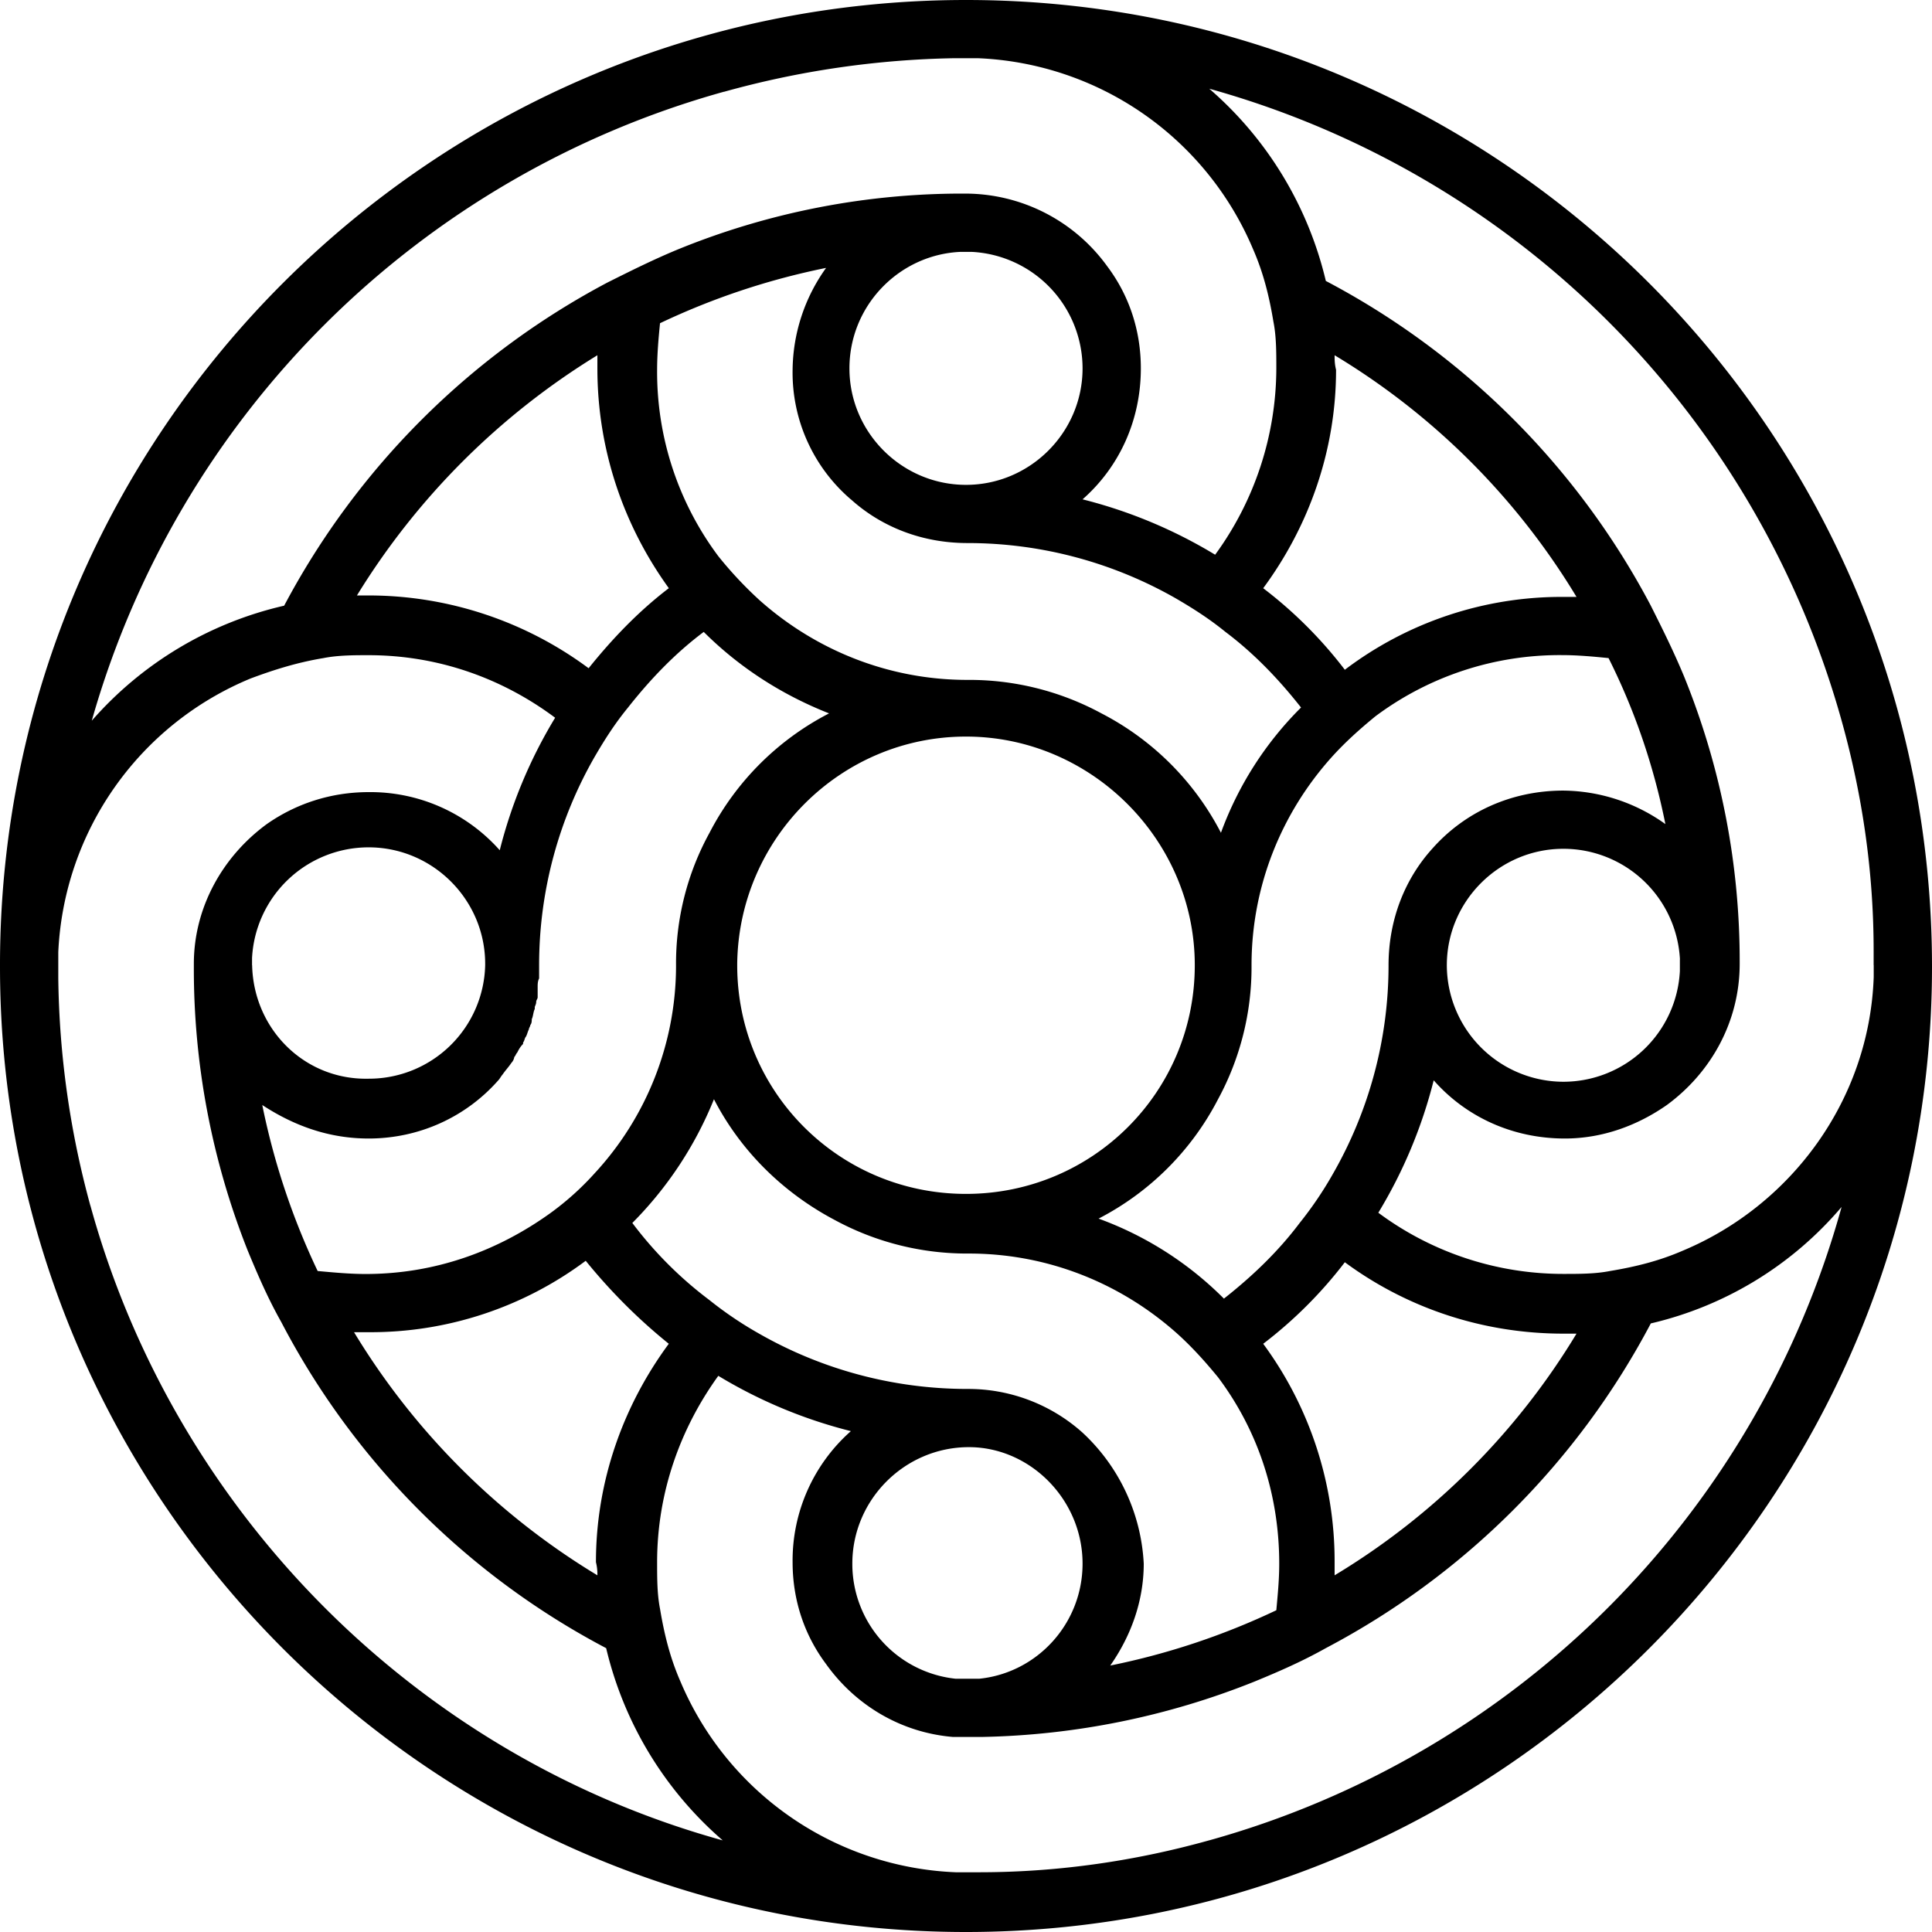 <svg role="img" viewBox="0 0 24 24" xmlns="http://www.w3.org/2000/svg"><title>Mercury</title><path d="M12 0C5.394 0 .018 5.353 0 11.955v.054C0 18.63 5.394 24 12 24c6.624 0 12-5.39 12-11.99C24 5.371 18.624 0 12 0ZM8.995 1.14a11.373 11.373 0 0 1 2.86-.417h.29a3.882 3.882 0 0 1 3.42 2.37c.127.29.2.578.254.904.036.18.036.38.036.579a3.94 3.94 0 0 1-.76 2.315 5.994 5.994 0 0 0-1.647-.688c.452-.397.724-.976.724-1.627 0-.47-.145-.905-.416-1.266A2.177 2.177 0 0 0 12 2.405a9.343 9.343 0 0 0-3.566.688c-.307.126-.597.271-.887.416A9.66 9.66 0 0 0 3.53 7.524 4.515 4.515 0 0 0 1.14 8.953a11.315 11.315 0 0 1 7.855-7.814Zm7.584 3.273a8.834 8.834 0 0 1 3.005 3.002h-.163a4.455 4.455 0 0 0-2.715.905 5.372 5.372 0 0 0-1.014-1.013c.561-.76.905-1.7.905-2.713-.018-.073-.018-.127-.018-.181Zm4.109 5.824a2.21 2.21 0 0 0-1.267-.416c-.652 0-1.23.27-1.63.723-.343.38-.542.886-.542 1.447 0 .94-.254 1.827-.688 2.586a4.583 4.583 0 0 1-.416.615c-.272.362-.598.67-.941.94a4.253 4.253 0 0 0-1.557-.994 3.455 3.455 0 0 0 1.484-1.483 3.438 3.438 0 0 0 .416-1.664c0-.995.38-1.9.996-2.586.163-.181.344-.344.543-.507a3.825 3.825 0 0 1 2.317-.76c.199 0 .398.019.579.037.326.65.561 1.338.706 2.062Zm.18 1.682v.144a1.45 1.45 0 0 1-1.447 1.375 1.452 1.452 0 0 1-1.448-1.447c0-.796.651-1.447 1.448-1.447a1.45 1.45 0 0 1 1.448 1.375Zm-5.176 4.774c.38-.29.724-.633 1.014-1.013.76.561 1.701.887 2.715.887h.163a8.834 8.834 0 0 1-3.005 3.002v-.163a4.55 4.55 0 0 0-.887-2.713Zm-2.244 1.104a2.127 2.127 0 0 0-1.43-.543 5.215 5.215 0 0 1-2.588-.687 4.597 4.597 0 0 1-.616-.416 4.817 4.817 0 0 1-.959-.959 4.643 4.643 0 0 0 1.014-1.537c.326.633.85 1.157 1.502 1.501a3.445 3.445 0 0 0 1.665.416c.996 0 1.9.38 2.588.995.181.163.344.343.507.542.489.651.76 1.447.76 2.315 0 .2-.018.38-.036.579a8.926 8.926 0 0 1-2.063.687c.253-.361.416-.796.416-1.266a2.385 2.385 0 0 0-.76-1.627Zm0 1.627c0 .742-.561 1.357-1.285 1.43h-.29a1.434 1.434 0 0 1-1.285-1.43c0-.795.652-1.447 1.448-1.447.76 0 1.412.651 1.412 1.447Zm-6.027.145a8.94 8.94 0 0 1-3.023-3.02h.181a4.465 4.465 0 0 0 2.697-.887c.308.38.652.724 1.032 1.031-.561.76-.905 1.7-.905 2.713a.623.623 0 0 1 .018.163Zm-2.842-5.426c.634 0 1.213-.271 1.611-.723.018-.018.036-.054.054-.073.037-.054.073-.09.109-.144a.137.137 0 0 0 .036-.073c.018-.018.018-.036.036-.054.018-.036.037-.072.073-.108v-.018c.018-.019.018-.055.036-.073.018-.036.018-.054.036-.09 0-.018.018-.036.018-.055.018-.018.018-.054.018-.072.018-.036.018-.09.037-.126v-.019c0-.018.018-.036.018-.072 0-.018.018-.036.018-.054v-.127c0-.036 0-.072.018-.108v-.163c0-.94.253-1.827.688-2.586.126-.217.253-.416.416-.615.271-.344.58-.67.941-.94.434.433.96.777 1.557 1.012a3.455 3.455 0 0 0-1.485 1.483 3.368 3.368 0 0 0-.416 1.646v.018a3.8 3.8 0 0 1-1.013 2.568c-.163.181-.344.344-.543.489-.652.47-1.43.76-2.299.76-.2 0-.398-.019-.597-.037a8.909 8.909 0 0 1-.688-2.062c.416.272.85.416 1.321.416Zm-1.448-2.152v-.09a1.45 1.45 0 0 1 1.448-1.375c.797 0 1.448.651 1.448 1.447v.018A1.444 1.444 0 0 1 4.58 13.4c-.796.019-1.43-.614-1.448-1.41Zm5.177-4.684c-.38.29-.706.633-.996.994a4.587 4.587 0 0 0-2.733-.904h-.145a9.055 9.055 0 0 1 2.987-2.984v.163c0 1.013.326 1.953.887 2.73Zm2.262-1.104c.38.344.887.543 1.448.543.941 0 1.828.253 2.588.687.218.127.417.254.616.416.362.272.67.597.94.94a4.25 4.25 0 0 0-.995 1.556 3.455 3.455 0 0 0-1.484-1.483 3.445 3.445 0 0 0-1.665-.416c-.995 0-1.9-.38-2.588-.995a4.848 4.848 0 0 1-.507-.542 3.82 3.82 0 0 1-.76-2.315c0-.2.018-.398.036-.579a8.924 8.924 0 0 1 2.063-.687 2.207 2.207 0 0 0-.416 1.266 2.074 2.074 0 0 0 .724 1.61Zm-.018-1.627c0-.778.615-1.411 1.376-1.447h.144a1.45 1.45 0 0 1 1.376 1.447c0 .796-.652 1.447-1.448 1.447s-1.448-.651-1.448-1.447Zm4.29 7.415c0 1.573-1.267 2.84-2.842 2.84s-2.842-1.267-2.842-2.84v-.018C9.176 10.417 10.443 9.15 12 9.15s2.842 1.285 2.842 2.84Zm-13.72 2.984a11.177 11.177 0 0 1-.398-2.821v-.326a3.87 3.87 0 0 1 2.39-3.4c.289-.108.578-.199.904-.253.181-.036.38-.036.561-.036.869 0 1.665.29 2.317.777a5.985 5.985 0 0 0-.688 1.646A2.148 2.148 0 0 0 4.58 9.84c-.47 0-.905.144-1.267.398-.543.398-.905 1.03-.905 1.736v.036a9.48 9.48 0 0 0 .67 3.527c.127.307.253.597.416.886a9.583 9.583 0 0 0 4.036 4.051 4.54 4.54 0 0 0 1.448 2.388c-3.8-1.05-6.805-4.07-7.855-7.886Zm13.9 7.886c-.904.253-1.864.397-2.86.397h-.289a3.882 3.882 0 0 1-3.42-2.369c-.127-.29-.2-.579-.254-.904-.036-.18-.036-.38-.036-.579 0-.868.29-1.664.76-2.315a5.995 5.995 0 0 0 1.647.687 2.145 2.145 0 0 0-.724 1.628c0 .47.145.904.416 1.266.362.507.924.85 1.575.905h.362a9.574 9.574 0 0 0 3.385-.688c.307-.126.597-.253.887-.416a9.642 9.642 0 0 0 4.036-4.033 4.427 4.427 0 0 0 2.37-1.447 11.29 11.29 0 0 1-7.854 7.868Zm8.254-10.87v.145c-.054 1.537-1.032 2.84-2.371 3.4-.29.126-.58.199-.905.253-.181.036-.38.036-.58.036a3.85 3.85 0 0 1-2.298-.76 5.987 5.987 0 0 0 .688-1.645c.398.452.977.723 1.629.723.47 0 .905-.163 1.267-.416.543-.398.905-1.03.905-1.754a9.39 9.39 0 0 0-.688-3.563c-.127-.308-.271-.597-.416-.886A9.641 9.641 0 0 0 16.47 3.49a4.54 4.54 0 0 0-1.448-2.388 11.298 11.298 0 0 1 7.855 7.85c.253.904.398 1.862.398 2.857v.18Z"/></svg>